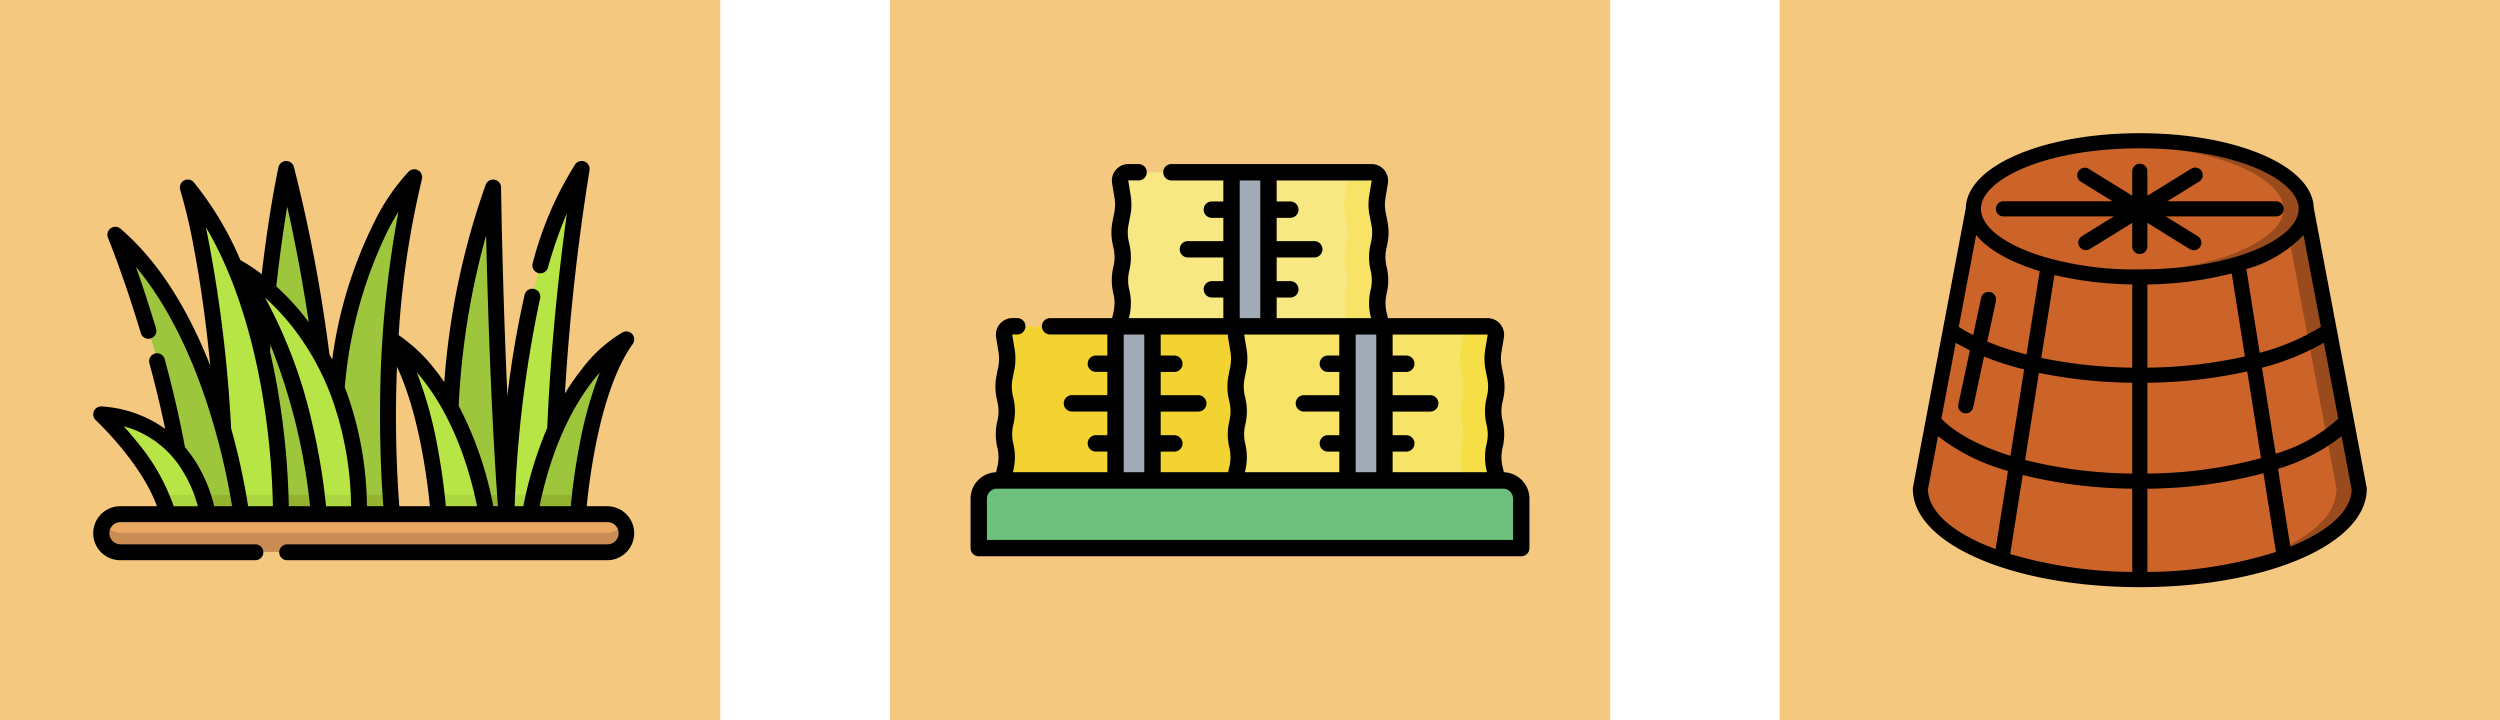 <svg xmlns="http://www.w3.org/2000/svg" width="295" height="85" viewBox="0 0 295 85">
  <g id="Grupo_1110866" data-name="Grupo 1110866" transform="translate(-180.051 -555)">
    <g id="Grupo_1110726" data-name="Grupo 1110726" transform="translate(-1155 -3399)">
      <rect id="Rectángulo_403801" data-name="Rectángulo 403801" width="85" height="85" transform="translate(1335.051 3954)" fill="#f5c87f"/>
      <g id="Grupo_1109269" data-name="Grupo 1109269" transform="translate(1346.052 3905.911)">
        <g id="Grupo_1109268" data-name="Grupo 1109268" transform="translate(0.996 68.07)">
          <path id="Trazado_908588" data-name="Trazado 908588" d="M20.537,318.522S19.068,307.65,8,306.768c0,0,6.367,5.877,7.836,11.754Z" transform="translate(-8 -277.867)" fill="#b7e546"/>
          <path id="Trazado_908589" data-name="Trazado 908589" d="M21.355,137.074a142.524,142.524,0,0,1,7.336,25.453,15.655,15.655,0,0,1,3.537,7.458h3.957S33.373,147.357,21.355,137.074Z" transform="translate(-19.69 -129.33)" fill="#9ec63d"/>
          <path id="Trazado_908590" data-name="Trazado 908590" d="M89.843,92.461s3.027,9.363,4.173,28.524a75.757,75.757,0,0,1,2.118,9.949H100.8S101.19,106.184,89.843,92.461Z" transform="translate(-79.639 -90.279)" fill="#b7e546"/>
          <path id="Trazado_908591" data-name="Trazado 908591" d="M133.8,166.514s14.692,7.109,14.692,29.24H143.74S142.578,177.638,133.8,166.514Z" transform="translate(-118.116 -155.099)" fill="#b7e546"/>
          <g id="Grupo_1109267" data-name="Grupo 1109267" transform="translate(18.946 0)">
            <path id="Trazado_908592" data-name="Trazado 908592" d="M171.879,97.078a178.83,178.83,0,0,0-4.183-22.12c-.917,4.392-1.617,9.328-2.151,14.207A29.362,29.362,0,0,1,171.879,97.078Z" transform="translate(-164.849 -74.958)" fill="#9ec63d"/>
            <path id="Trazado_908593" data-name="Trazado 908593" d="M166.639,236.254s-.821-12.787-6.289-23.472c-.144,1.488-.273,2.958-.389,4.395a88.067,88.067,0,0,1,2.217,19.077Z" transform="translate(-159.961 -195.598)" fill="#9ec63d"/>
            <path id="Trazado_908594" data-name="Trazado 908594" d="M239.594,82.737s-7.4,7.183-9.14,24.876a39.752,39.752,0,0,1,2.642,14.81h3.879s-2.132-20.676,2.619-39.685Z" transform="translate(-221.665 -81.767)" fill="#9ec63d"/>
          </g>
          <path id="Trazado_908595" data-name="Trazado 908595" d="M286.864,256.559s-.934-13.984-5.674-20.579c0,0,8.342,4.208,11.349,20.579Z" transform="translate(-247.129 -215.904)" fill="#b7e546"/>
          <path id="Trazado_908596" data-name="Trazado 908596" d="M418.649,256.559s.934-13.984,5.674-20.579c0,0-8.342,4.208-11.349,20.579Z" transform="translate(-362.484 -215.904)" fill="#9ec63d"/>
          <path id="Trazado_908597" data-name="Trazado 908597" d="M399.736,74.958c-8.438,12.511-8.853,40.655-8.853,40.655h2.754a44.54,44.54,0,0,1,2.972-9.963A263.523,263.523,0,0,1,399.736,74.958Z" transform="translate(-343.146 -74.958)" fill="#b7e546"/>
          <path id="Trazado_908598" data-name="Trazado 908598" d="M343.126,92.461a89.949,89.949,0,0,0-5.007,25.913,41.489,41.489,0,0,1,4.251,12.56H344.7C343.406,114.112,343.126,92.461,343.126,92.461Z" transform="translate(-296.961 -90.279)" fill="#9ec63d"/>
          <path id="Trazado_908599" data-name="Trazado 908599" d="M171.879,97.078a178.83,178.83,0,0,0-4.183-22.12c-.917,4.392-1.617,9.328-2.151,14.207A29.362,29.362,0,0,1,171.879,97.078Z" transform="translate(-145.903 -74.958)" fill="#9ec63d"/>
          <path id="Trazado_908600" data-name="Trazado 908600" d="M67.6,405.53H10.244a2.244,2.244,0,0,1,0-4.488H67.6a2.244,2.244,0,0,1,0,4.488Z" transform="translate(-8 -360.387)" fill="#e9a761"/>
          <path id="Trazado_908601" data-name="Trazado 908601" d="M104.535,385.286h3.957s-.1-.83-.354-2.244h-4.176A13.4,13.4,0,0,1,104.535,385.286Z" transform="translate(-91.998 -344.631)" fill="#93b230"/>
          <path id="Trazado_908602" data-name="Trazado 908602" d="M65.362,385.286h4.7a13.406,13.406,0,0,0-.573-2.244H64.58A14.142,14.142,0,0,1,65.362,385.286Z" transform="translate(-57.526 -344.631)" fill="#abd641"/>
          <path id="Trazado_908603" data-name="Trazado 908603" d="M137.807,385.286h4.669s.013-.82-.035-2.244h-4.989C137.7,384.456,137.807,385.286,137.807,385.286Z" transform="translate(-121.313 -344.631)" fill="#abd641"/>
          <path id="Trazado_908604" data-name="Trazado 908604" d="M177.5,385.286h4.461s-.054-.831-.223-2.244h-4.273C177.514,384.466,177.5,385.286,177.5,385.286Z" transform="translate(-156.338 -344.631)" fill="#93b230"/>
          <path id="Trazado_908605" data-name="Trazado 908605" d="M211.958,385.286h4.752c0-.767-.019-1.513-.053-2.244h-4.922C211.9,384.455,211.958,385.286,211.958,385.286Z" transform="translate(-186.334 -344.631)" fill="#abd641"/>
          <path id="Trazado_908606" data-name="Trazado 908606" d="M251.276,385.286h3.879s-.083-.806-.18-2.244h-3.752Q251.275,384.138,251.276,385.286Z" transform="translate(-220.9 -344.631)" fill="#93b230"/>
          <path id="Trazado_908607" data-name="Trazado 908607" d="M325.192,385.286h5.674q-.214-1.163-.462-2.244h-5.428C325.135,384.43,325.192,385.286,325.192,385.286Z" transform="translate(-285.457 -344.631)" fill="#abd641"/>
          <path id="Trazado_908608" data-name="Trazado 908608" d="M368.97,385.286H371.3q-.085-1.109-.165-2.244h-2.625Q368.755,384.124,368.97,385.286Z" transform="translate(-323.561 -344.631)" fill="#93b230"/>
          <path id="Trazado_908609" data-name="Trazado 908609" d="M390.958,383.042c-.062,1.423-.074,2.244-.074,2.244h2.754q.214-1.163.462-2.244Z" transform="translate(-343.147 -344.631)" fill="#abd641"/>
          <path id="Trazado_908610" data-name="Trazado 908610" d="M413.438,383.042q-.247,1.082-.462,2.244h5.674s.057-.857.215-2.244Z" transform="translate(-362.485 -344.631)" fill="#93b230"/>
          <path id="Trazado_908611" data-name="Trazado 908611" d="M67.6,411.164H10.244A2.241,2.241,0,0,1,8.3,410.042a2.241,2.241,0,0,0,1.941,3.366H67.6a2.241,2.241,0,0,0,1.941-3.366A2.241,2.241,0,0,1,67.6,411.164Z" transform="translate(-8 -368.265)" fill="#c98c55"/>
        </g>
        <path id="Trazado_908612" data-name="Trazado 908612" d="M60.648,107.824H58.233c.317-3.283,1.605-13.822,5.425-19.136A.937.937,0,0,0,62.475,87.3a16.6,16.6,0,0,0-4.867,4.412,27.243,27.243,0,0,0-1.947,2.807,263.764,263.764,0,0,1,2.9-26.337.937.937,0,0,0-1.7-.685,41.156,41.156,0,0,0-5.017,11.707.937.937,0,0,0,1.8.509,51.984,51.984,0,0,1,2.249-6.457c-.77,5.559-1.87,14.868-2.32,25.321a46.09,46.09,0,0,0-2.822,9.243H49.729a139.729,139.729,0,0,1,3-24.513A.937.937,0,1,0,50.9,82.89a115.6,115.6,0,0,0-2.029,11.9c-.586-12.766-.744-24.428-.746-24.587a.937.937,0,0,0-1.818-.306,88.807,88.807,0,0,0-4.882,23.282c-.371-.541-.732-1.027-1.075-1.46a18.7,18.7,0,0,0-4.308-4.08,106.218,106.218,0,0,1,2.747-18.412.937.937,0,0,0-1.561-.9,24.768,24.768,0,0,0-4.107,6.057A51.622,51.622,0,0,0,28.2,90.516c-.108-.208-.219-.414-.331-.62a181.79,181.79,0,0,0-4.194-22.121.937.937,0,0,0-1.82.059c-.751,3.6-1.414,7.832-1.975,12.611a20.269,20.269,0,0,0-2.517-1.667,38.525,38.525,0,0,0-5.481-9.164.937.937,0,0,0-1.614.885A65.244,65.244,0,0,1,11.9,77.478c.591,3.108,1.328,7.728,1.914,13.772-2.793-7.108-6.347-12.538-10.6-16.177a.937.937,0,0,0-1.475,1.069c.019.045,1.885,4.6,3.874,11.253a.937.937,0,1,0,1.8-.536c-.858-2.871-1.694-5.358-2.374-7.273,4.261,5.074,6.991,11.7,8.613,16.8a81.4,81.4,0,0,1,2.732,11.436H14.27a17.214,17.214,0,0,0-2.1-5.114,14.858,14.858,0,0,0-1.344-1.841c-.619-3.334-1.42-6.824-2.386-10.38a.937.937,0,1,0-1.808.491C7.346,93.6,7.968,96.191,8.491,98.7A14.363,14.363,0,0,0,1.01,96.05.937.937,0,0,0,.3,97.672c.057.053,5.363,5,7.22,10.152H3.184a3.185,3.185,0,1,0,0,6.371H19.136a.937.937,0,0,0,0-1.874H3.184a1.312,1.312,0,0,1,0-2.623H60.648a1.312,1.312,0,1,1,0,2.623H22.883a.937.937,0,0,0,0,1.874H60.648a3.185,3.185,0,1,0,0-6.371ZM58.989,92.991q.4-.513.789-.951a47.675,47.675,0,0,0-2.426,8.713c-.593,3.1-.883,5.757-1,7.071H52.664C54.218,100.275,56.935,95.608,58.989,92.991ZM46.362,75.854c.168,7.368.562,20.672,1.394,31.97h-.548a42.364,42.364,0,0,0-4.084-11.849A90.656,90.656,0,0,1,46.362,75.854ZM38.971,92.991c2.054,2.617,4.771,7.284,6.325,14.833H41.611c-.121-1.314-.411-3.969-1-7.071a47.668,47.668,0,0,0-2.426-8.713q.386.438.79.951Zm.756,14.833h-3.61a142.563,142.563,0,0,1-.272-16.457C38.484,96.98,39.457,105.031,39.727,107.824Zm-4.99-32.482c.442-.864.876-1.624,1.282-2.283a127.21,127.21,0,0,0-2.17,22.955c-.045,5.582.237,9.92.388,11.81H32.3a41.06,41.06,0,0,0-2.348-13.317q-.132-.361-.271-.717a51.908,51.908,0,0,1,5.056-18.448ZM22.892,72.477c.7,3.094,1.652,7.775,2.543,13.629-.227-.3-.457-.6-.7-.9A29.547,29.547,0,0,0,21.6,81.881C21.983,78.466,22.414,75.319,22.892,72.477Zm.454,13.988a30.54,30.54,0,0,1,4.869,8.75,39.217,39.217,0,0,1,2.211,12.61H27.472a75.163,75.163,0,0,0-1.631-9.746,57.39,57.39,0,0,0-5.567-14.866A27.461,27.461,0,0,1,23.346,86.464Zm-1.508,8.024c-.255-1.523-.575-3.173-.974-4.895q.031-.387.064-.771a71.2,71.2,0,0,1,4.659,19H23.075A90.818,90.818,0,0,0,21.838,94.489Zm-5.568,4.144A162.347,162.347,0,0,0,13.3,74.912c3.788,6.393,5.711,14.06,6.682,19.851A90.267,90.267,0,0,1,21.2,107.824H18.276A80.4,80.4,0,0,0,16.269,98.632Zm-11.23,1.444c-.5-.625-.991-1.191-1.434-1.683a11.657,11.657,0,0,1,6.938,5.247,15.412,15.412,0,0,1,1.8,4.184H9.495A24.192,24.192,0,0,0,5.039,100.077Z" transform="translate(0)"/>
      </g>
    </g>
    <g id="Grupo_1110727" data-name="Grupo 1110727" transform="translate(-1050 -3399)">
      <rect id="Rectángulo_403801-2" data-name="Rectángulo 403801" width="85" height="85" transform="translate(1335.051 3954)" fill="#f5c87f"/>
      <g id="Grupo_1110746" data-name="Grupo 1110746" transform="translate(1344.576 3897.013)">
        <g id="Grupo_1110729" data-name="Grupo 1110729" transform="translate(0.966 113.676)">
          <g id="Grupo_1110728" data-name="Grupo 1110728" transform="translate(0 0)">
            <path id="Trazado_910240" data-name="Trazado 910240" d="M71.518,374.144H7.5V368.31a2.151,2.151,0,0,1,2.151-2.151H69.367a2.151,2.151,0,0,1,2.151,2.151Z" transform="translate(-7.5 -366.159)" fill="#6dc17d"/>
          </g>
        </g>
        <g id="Grupo_1110731" data-name="Grupo 1110731" transform="translate(3.783 95.494)">
          <g id="Grupo_1110730" data-name="Grupo 1110730">
            <path id="Trazado_910241" data-name="Trazado 910241" d="M60.059,239.084a5.689,5.689,0,0,0,0-2.679l-.007-.031a5.748,5.748,0,0,1-.023-2.594l.093-.417a5.745,5.745,0,0,0,.029-2.36l-.21-1.063A5.749,5.749,0,0,1,59.9,227.9l.287-1.746A.988.988,0,0,0,59.217,225H30.529a.987.987,0,0,0-.974,1.148l.287,1.746a5.746,5.746,0,0,1-.033,2.044L29.6,231a5.746,5.746,0,0,0,.029,2.36l.093.417a5.748,5.748,0,0,1-.023,2.594l-.007.031a5.689,5.689,0,0,0,0,2.679,5.747,5.747,0,0,1,.013,2.666l-.335,1.434H60.38l-.334-1.434a5.745,5.745,0,0,1,.013-2.666Z" transform="translate(-29.366 -225.002)" fill="#f3d332"/>
          </g>
        </g>
        <g id="Grupo_1110733" data-name="Grupo 1110733" transform="translate(17.11 95.494)">
          <g id="Grupo_1110732" data-name="Grupo 1110732">
            <path id="Trazado_910242" data-name="Trazado 910242" d="M132.831,225h4.36v18.182h-4.36Z" transform="translate(-132.831 -225.003)" fill="#a2abb8"/>
          </g>
        </g>
        <g id="Grupo_1110735" data-name="Grupo 1110735" transform="translate(31.153 95.494)">
          <g id="Grupo_1110734" data-name="Grupo 1110734">
            <path id="Trazado_910243" data-name="Trazado 910243" d="M272.55,239.084a5.69,5.69,0,0,0,0-2.679l-.007-.031a5.747,5.747,0,0,1-.023-2.594l.093-.417a5.746,5.746,0,0,0,.029-2.36l-.21-1.063a5.748,5.748,0,0,1-.033-2.044l.287-1.746a.988.988,0,0,0-.974-1.148H243.02a.987.987,0,0,0-.974,1.148l.287,1.746a5.746,5.746,0,0,1-.033,2.044L242.09,231a5.745,5.745,0,0,0,.029,2.36l.093.417a5.748,5.748,0,0,1-.023,2.594l-.007.031a5.69,5.69,0,0,0,0,2.679,5.747,5.747,0,0,1,.013,2.666l-.334,1.434h31.014l-.334-1.434A5.741,5.741,0,0,1,272.55,239.084Z" transform="translate(-241.857 -225.002)" fill="#f7e365"/>
          </g>
        </g>
        <g id="Grupo_1110737" data-name="Grupo 1110737" transform="translate(57.14 95.494)">
          <g id="Grupo_1110736" data-name="Grupo 1110736">
            <path id="Trazado_910244" data-name="Trazado 910244" d="M448.3,241.751a5.747,5.747,0,0,1,.013-2.666,5.689,5.689,0,0,0,0-2.679l-.007-.031a5.748,5.748,0,0,1-.023-2.594l.093-.417A5.746,5.746,0,0,0,448.4,231l-.21-1.063a5.747,5.747,0,0,1-.033-2.044l.287-1.746a.988.988,0,0,0-.974-1.148h-3.864a.987.987,0,0,1,.974,1.148l-.287,1.746a5.746,5.746,0,0,0,.033,2.044l.21,1.063a5.745,5.745,0,0,1-.029,2.36l-.093.417a5.748,5.748,0,0,0,.023,2.594l.007.031a5.69,5.69,0,0,1,0,2.679,5.747,5.747,0,0,0-.013,2.666l.335,1.434h3.864Z" transform="translate(-443.607 -225.003)" fill="#f5de46"/>
          </g>
        </g>
        <g id="Grupo_1110739" data-name="Grupo 1110739" transform="translate(44.48 95.494)">
          <g id="Grupo_1110738" data-name="Grupo 1110738">
            <path id="Trazado_910245" data-name="Trazado 910245" d="M345.321,225h4.36v18.182h-4.36Z" transform="translate(-345.321 -225.003)" fill="#a2abb8"/>
          </g>
        </g>
        <g id="Grupo_1110741" data-name="Grupo 1110741" transform="translate(17.468 77.312)">
          <g id="Grupo_1110740" data-name="Grupo 1110740" transform="translate(0 0)">
            <path id="Trazado_910246" data-name="Trazado 910246" d="M166.3,97.929a5.69,5.69,0,0,0,0-2.679l-.007-.031a5.747,5.747,0,0,1-.023-2.594l.093-.417a5.748,5.748,0,0,0,.029-2.36l-.21-1.063a5.749,5.749,0,0,1-.033-2.044l.287-1.746a.988.988,0,0,0-.974-1.148H136.774a.987.987,0,0,0-.974,1.148l.287,1.746a5.746,5.746,0,0,1-.033,2.044l-.21,1.063a5.746,5.746,0,0,0,.029,2.36l.093.417a5.747,5.747,0,0,1-.023,2.594l-.007.031a5.69,5.69,0,0,0,0,2.679,5.747,5.747,0,0,1,.013,2.666l-.334,1.434h31.014l-.334-1.434a5.743,5.743,0,0,1,.013-2.666Z" transform="translate(-135.611 -83.847)" fill="#f8e883"/>
          </g>
        </g>
        <g id="Grupo_1110743" data-name="Grupo 1110743" transform="translate(43.455 77.312)">
          <g id="Grupo_1110742" data-name="Grupo 1110742" transform="translate(0 0)">
            <path id="Trazado_910247" data-name="Trazado 910247" d="M342.055,100.6a5.747,5.747,0,0,1,.013-2.666,5.689,5.689,0,0,0,0-2.679l-.007-.031a5.747,5.747,0,0,1-.023-2.594l.093-.417a5.745,5.745,0,0,0,.029-2.36l-.21-1.063a5.748,5.748,0,0,1-.033-2.044L342.2,85a.988.988,0,0,0-.974-1.148h-3.864A.987.987,0,0,1,338.336,85l-.287,1.746a5.745,5.745,0,0,0,.033,2.044l.21,1.063a5.744,5.744,0,0,1-.029,2.36l-.093.417a5.748,5.748,0,0,0,.023,2.594l.007.031a5.69,5.69,0,0,1,0,2.679,5.747,5.747,0,0,0-.013,2.666l.334,1.434h3.864Z" transform="translate(-337.362 -83.848)" fill="#f7e365"/>
          </g>
        </g>
        <g id="Grupo_1110745" data-name="Grupo 1110745" transform="translate(30.795 77.312)">
          <g id="Grupo_1110744" data-name="Grupo 1110744" transform="translate(0 0)">
            <path id="Trazado_910248" data-name="Trazado 910248" d="M239.076,83.847h4.36v18.182h-4.36Z" transform="translate(-239.076 -83.847)" fill="#a2abb8"/>
          </g>
        </g>
        <path id="Trazado_910249" data-name="Trazado 910249" d="M62.934,112.713l-.161-.69a4.8,4.8,0,0,1,.011-2.218,6.686,6.686,0,0,0,0-3.135l-.007-.03a4.807,4.807,0,0,1-.019-2.158l.093-.417a6.673,6.673,0,0,0,.033-2.757l-.21-1.063a4.765,4.765,0,0,1-.027-1.7l.287-1.746A1.953,1.953,0,0,0,61,94.528H49.249l-.16-.687a4.8,4.8,0,0,1,.011-2.218,6.682,6.682,0,0,0,0-3.134l-.008-.032A4.807,4.807,0,0,1,49.07,86.3l.093-.417a6.672,6.672,0,0,0,.033-2.757l-.21-1.063a4.759,4.759,0,0,1-.027-1.7l.287-1.746a1.954,1.954,0,0,0-1.928-2.27H23.7a.966.966,0,1,0,0,1.932h6.129V80.76H28.474a.966.966,0,1,0,0,1.932h1.355v2.745h-4.18a.966.966,0,1,0,0,1.932h4.18v2.792H28.474a.966.966,0,1,0,0,1.932h1.355v2.434H18.685l.058-.248a6.746,6.746,0,0,0-.016-3.115,4.743,4.743,0,0,1,0-2.224l.007-.031a6.749,6.749,0,0,0,.026-3.03l-.093-.417a4.75,4.75,0,0,1-.024-1.963l.21-1.063a6.688,6.688,0,0,0,.038-2.388L18.61,78.3a.021.021,0,0,1,.021-.025h1.2a.966.966,0,0,0,0-1.932h-1.2a1.954,1.954,0,0,0-1.928,2.27l.287,1.746a4.766,4.766,0,0,1-.027,1.7l-.21,1.063a6.672,6.672,0,0,0,.033,2.757l.093.417a4.809,4.809,0,0,1-.019,2.158l-.007.031a6.685,6.685,0,0,0,0,3.134,4.8,4.8,0,0,1,.011,2.218l-.16.687H9.386a.966.966,0,0,0,0,1.932h6.758v2.481H14.788a.966.966,0,1,0,0,1.932h1.355v2.745h-4.18a.966.966,0,1,0,0,1.932h4.18v2.792H14.788a.966.966,0,1,0,0,1.932h1.355v2.434H5l.058-.248a6.744,6.744,0,0,0-.015-3.115,4.745,4.745,0,0,1,0-2.224l.007-.031a6.749,6.749,0,0,0,.026-3.03l-.093-.417a4.753,4.753,0,0,1-.024-1.963l.21-1.063a6.694,6.694,0,0,0,.038-2.388l-.287-1.746a.018.018,0,0,1,0-.017.018.018,0,0,1,.016-.008h.576a.966.966,0,0,0,0-1.932H4.946A1.954,1.954,0,0,0,3.018,96.8L3.3,98.544a4.765,4.765,0,0,1-.027,1.7l-.21,1.063a6.673,6.673,0,0,0,.033,2.757l.093.417a4.808,4.808,0,0,1-.019,2.158l-.007.031a6.683,6.683,0,0,0,0,3.134,4.8,4.8,0,0,1,.011,2.218l-.161.69A3.121,3.121,0,0,0,0,115.827v5.834a.966.966,0,0,0,.966.966H64.984a.966.966,0,0,0,.966-.966v-5.834a3.12,3.12,0,0,0-3.015-3.114ZM61.02,96.468a.018.018,0,0,1,0,.017l-.287,1.746a6.694,6.694,0,0,0,.038,2.388l.21,1.063a4.751,4.751,0,0,1-.024,1.963l-.093.417a6.751,6.751,0,0,0,.027,3.031l.007.03a4.743,4.743,0,0,1,0,2.224,6.743,6.743,0,0,0-.015,3.115l.058.248H49.806v-2.434h1.613a.966.966,0,1,0,0-1.932H49.806v-2.792h4.438a.966.966,0,0,0,0-1.932H49.806v-2.745h1.613a.966.966,0,1,0,0-1.932H49.806V96.46H61A.018.018,0,0,1,61.02,96.468ZM22.436,110.276h1.613a.966.966,0,0,0,0-1.932H22.436v-2.792h4.438a.966.966,0,0,0,0-1.932H22.436v-2.745h1.613a.966.966,0,0,0,0-1.932H22.436V96.46h7.929a1.955,1.955,0,0,0,.023.338l.287,1.746a4.766,4.766,0,0,1-.027,1.7l-.21,1.063a6.673,6.673,0,0,0,.033,2.757l.093.417a4.809,4.809,0,0,1-.019,2.158l-.007.031a6.683,6.683,0,0,0,0,3.134,4.8,4.8,0,0,1,.011,2.218l-.16.687H22.436Zm9.977-.928a4.743,4.743,0,0,1,0-2.224l.007-.031a6.751,6.751,0,0,0,.026-3.03l-.093-.417a4.753,4.753,0,0,1-.024-1.963l.21-1.063a6.688,6.688,0,0,0,.038-2.388l-.287-1.746a.018.018,0,0,1,0-.017.018.018,0,0,1,.016-.008h11.2v2.481H42.159a.966.966,0,1,0,0,1.932h1.355v2.745h-4.18a.966.966,0,0,0,0,1.932h4.18v2.792H42.159a.966.966,0,1,0,0,1.932h1.355v2.434H32.37l.058-.248A6.749,6.749,0,0,0,32.413,109.347ZM45.446,96.46h2.428v16.25H45.446Zm1.889-18.174a.018.018,0,0,1,0,.017l-.287,1.746a6.69,6.69,0,0,0,.038,2.387L47.3,83.5a4.752,4.752,0,0,1-.024,1.963l-.093.417a6.748,6.748,0,0,0,.026,3.029l.008.032a4.743,4.743,0,0,1,0,2.224,6.746,6.746,0,0,0-.016,3.115l.058.248H36.121V92.094h1.613a.966.966,0,1,0,0-1.932H36.121V87.369h4.438a.966.966,0,1,0,0-1.932H36.121V82.692h1.613a.966.966,0,1,0,0-1.932H36.121V78.278h11.2A.018.018,0,0,1,47.335,78.286Zm-15.574-.008h2.428v16.25H31.761ZM18.076,96.46H20.5v16.25H18.076ZM64.018,120.7H1.932v-4.868a1.186,1.186,0,0,1,1.185-1.185H62.833a1.186,1.186,0,0,1,1.185,1.185V120.7Z"/>
      </g>
    </g>
    <g id="Grupo_1110747" data-name="Grupo 1110747" transform="translate(-945 -3399)">
      <rect id="Rectángulo_403801-3" data-name="Rectángulo 403801" width="85" height="85" transform="translate(1335.051 3954)" fill="#f5c87f"/>
      <g id="_013---Ricotta" data-name="013---Ricotta" transform="translate(1350.766 3969.718)">
        <g id="Icons" transform="translate(0.893 1.446)">
          <path id="Shape" d="M51.779,42.032a5.7,5.7,0,0,1-1.794,3.919c-3.767,3.982-13.132,6.794-24.1,6.794C11.588,52.745,0,47.951,0,42.032,6.778,6.193,5.552,12.669,6.249,9c0,2.268,3.107,4.642,8.329,6.089a41.35,41.35,0,0,0,9.776,1.375A44.96,44.96,0,0,0,37.844,14.9c4.83-1.464,7.687-3.732,7.687-5.9Z" transform="translate(0 -1.519)" fill="#cc6328"/>
          <path id="Shape-2" data-name="Shape" d="M48.461,9A4.381,4.381,0,0,1,46.4,12.239l5.637,29.793a5.7,5.7,0,0,1-1.794,3.919c-3.63,3.839-12.463,6.58-22.909,6.775.494.012.991.019,1.492.019,10.963,0,20.328-2.812,24.1-6.794a5.7,5.7,0,0,0,1.794-3.919Z" transform="translate(-2.931 -1.519)" fill="#994b1e"/>
          <path id="Shape-3" data-name="Shape" d="M46.281,8.092c0,2.962-4.832,5.045-7.687,5.91a46.374,46.374,0,0,1-22.8.312c-.1,0-.13-.125-.464-.125C12.3,13.352,7,11.22,7,8.092,7.009,4.628,14.3.915,25.3.638,25.739.629,26.185.62,26.64.62,38.38.62,46.272,4.486,46.281,8.092Z" transform="translate(-0.751 -0.62)" fill="#cc6328"/>
          <path id="Shape-4" data-name="Shape" d="M28.822.62c-.351,0-.738,0-1.486.024C38.408.9,45.775,4.611,45.784,8.092c0,2.962-4.832,5.045-7.687,5.91a41.329,41.329,0,0,1-10.636,1.561A43.578,43.578,0,0,0,40.775,14c2.857-.865,7.687-2.946,7.687-5.91C48.453,4.486,40.561.62,28.822.62Z" transform="translate(-2.932 -0.62)" fill="#994b1e"/>
        </g>
        <g id="Layer_10" transform="translate(0)">
          <path id="Shape-5" data-name="Shape" d="M47.309,8.809C47.167,3.86,38.21,0,26.782,0S6.4,3.86,6.255,8.809L.016,41.793A.865.865,0,0,0,0,41.959c0,6.508,11.765,11.606,26.782,11.606s26.782-5.1,26.782-11.606c0-.132.387,1.964-6.255-33.15ZM5.061,24.729q.782.464,1.671.893l-1.356,6.33a.893.893,0,1,0,1.746.373L8.4,26.359a36.749,36.749,0,0,0,4.732,1.518l-1.616,10.19c-3.65-1.136-6.509-2.678-8.148-4.384Zm9.909-8.457-1.557,9.834A34.371,34.371,0,0,1,8.78,24.588L9.8,19.825a.893.893,0,1,0-1.746-.373l-.936,4.37a18.252,18.252,0,0,1-1.7-.975L7.47,12.015c1.435,1.749,4.075,3.226,7.5,4.258ZM25.89,17.845v9.82a56.1,56.1,0,0,1-10.733-1.151l1.551-9.774A42.957,42.957,0,0,0,25.89,17.845Zm11.74-1.3,1.553,9.8a55.293,55.293,0,0,1-11.507,1.321v-9.82A42.123,42.123,0,0,0,37.629,16.546ZM46.1,12.015l2.053,10.833a26.289,26.289,0,0,1-7.226,3.059l-1.57-9.875A14.765,14.765,0,0,0,46.1,12.015ZM14.877,28.282A58.182,58.182,0,0,0,25.89,29.448V40.161a53.708,53.708,0,0,1-12.645-1.6Zm12.8,1.166a57.381,57.381,0,0,0,11.784-1.339l1.624,10.236a52.761,52.761,0,0,1-13.408,1.814Zm-1.785,12.5V51.77a52.251,52.251,0,0,1-14.406-2.112l1.48-9.324A55.811,55.811,0,0,0,25.89,41.945Zm1.785,0a54.821,54.821,0,0,0,13.693-1.824l1.474,9.291A51.314,51.314,0,0,1,27.675,51.77ZM41.2,27.675a29.719,29.719,0,0,0,7.3-2.946l1.7,8.952a18.708,18.708,0,0,1-7.387,4.133ZM26.782,1.785C38,1.785,45.53,5.479,45.53,8.927S38,16.069,26.782,16.069a38.007,38.007,0,0,1-10.726-1.317c-5.023-1.382-8.021-3.65-8.021-5.825C8.035,5.479,15.568,1.785,26.782,1.785Zm-25,40.253,1.189-6.285a23.426,23.426,0,0,0,8.191,4.078c.1.029.192-.777-1.4,9.245C4.934,47.289,1.844,44.777,1.785,42.039Zm42.763,6.748L43.094,39.6a22.659,22.659,0,0,0,7.5-3.849l1.186,6.285c-.056,2.593-2.83,4.984-7.231,6.748Z" transform="translate(0)"/>
          <path id="Shape-6" data-name="Shape" d="M11.9,10.249h13l-3.774,2.329a.893.893,0,0,0,.47,1.652c.366,0,.089.1,5.472-3.221v2.81a.893.893,0,0,0,1.785,0V11.008c5.348,3.3,5.118,3.232,5.481,3.232a.893.893,0,0,0,.47-1.652l-3.783-2.339h13a.893.893,0,1,0,0-1.785H31.2L34.94,6.152A.893.893,0,1,0,34,4.635L28.856,7.809V4.893a.893.893,0,0,0-1.785,0V7.806L21.925,4.625a.893.893,0,1,0-.91,1.537l3.725,2.3H11.9a.893.893,0,1,0,0,1.785Z" transform="translate(-1.181 -0.429)"/>
        </g>
      </g>
    </g>
  </g>
</svg>
